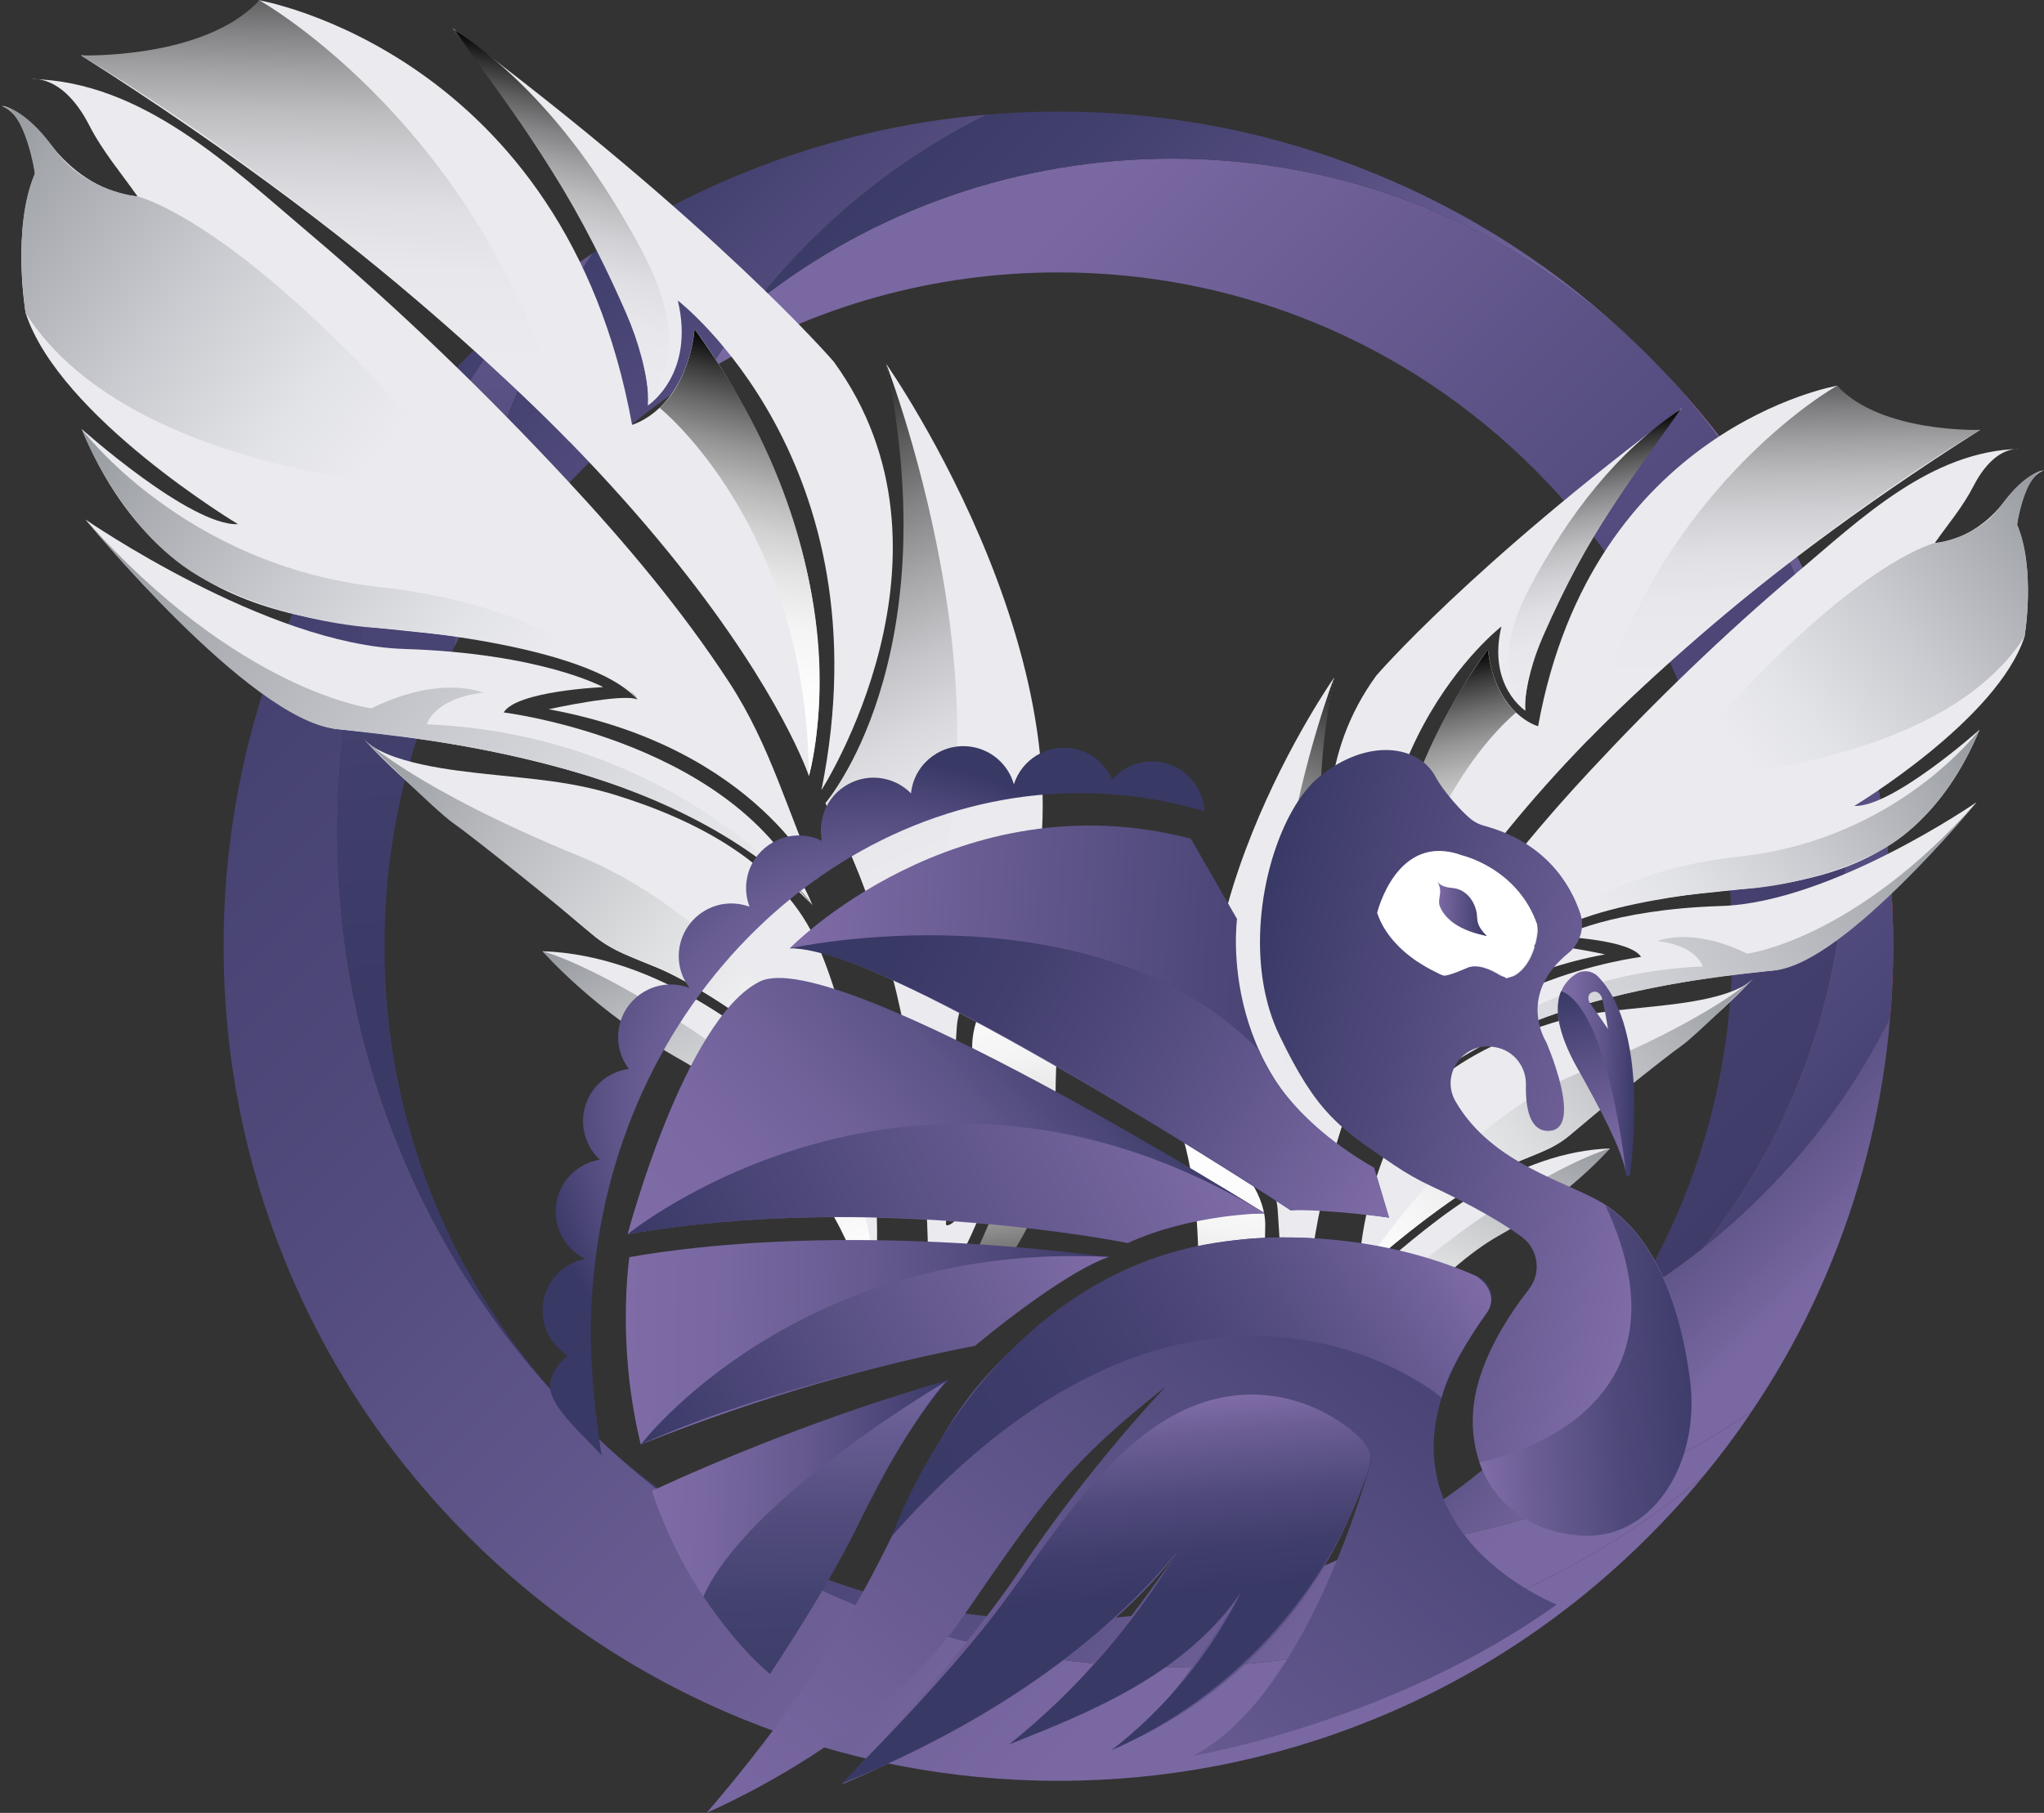 <svg width="833" height="739" viewBox="0 0 833 739" fill="none" xmlns="http://www.w3.org/2000/svg">
<rect x="0" y="0" width="833" height="739" fill="#333333" stroke="none"/>
<path d="M752.35 339.3C752.35 401.65 731.75 460.76 693.75 508.96C702.29 502.24 710.49 494.94 718.3 487.13C739.73 465.7 757.19 441.36 770.27 414.99C771.12 405.28 771.54 395.5 771.55 385.67C771.55 341.5 763.17 298.45 746.64 257.68C730.41 217.65 706.96 181.51 676.87 150.19C725.6 201.45 752.35 268.33 752.35 339.3Z" fill="url(#paint0_linear)"/>
<path d="M308.07 123.28C356.27 85.28 415.38 64.68 477.71 64.66C548.7 64.68 615.58 91.43 666.85 140.16C668.55 141.78 670.23 143.42 671.91 145.1C673.59 146.78 675.25 148.48 676.89 150.2C725.6 201.44 752.35 268.32 752.35 339.3C752.35 401.65 731.75 460.76 693.75 508.96C684.97 515.88 675.84 522.25 666.39 527.98C692.19 485.5 705.97 436.64 705.97 385.68C705.97 312.33 677.4 243.36 625.53 191.48C573.67 139.62 504.7 111.06 431.33 111.04C380.36 111.04 331.53 124.84 289.07 150.66C294.8 141.21 301.15 132.06 308.07 123.28Z" fill="url(#paint1_linear)"/>
<path d="M190.76 145.1C198.55 137.31 206.63 129.94 215.06 123.02C193.08 149.63 175.42 179.19 162.41 211.29C145.86 252.07 137.48 295.13 137.5 339.32C137.5 383.49 145.86 426.56 162.39 467.33C178.66 507.36 202.11 543.5 232.2 574.82C233.82 576.52 235.46 578.2 237.14 579.88C238.82 581.56 240.52 583.22 242.24 584.86C273.56 614.95 309.69 638.4 349.71 654.65C390.47 671.18 433.55 679.54 477.72 679.54C521.89 679.54 564.96 671.18 605.75 654.63C637.86 641.62 667.41 623.97 694 601.96C687.08 610.38 679.71 618.47 671.92 626.26C639.46 658.72 601.6 683.89 559.37 701.01C518.61 717.54 475.51 725.92 431.34 725.92C387.17 725.92 344.12 717.54 303.35 701.01C261.12 683.89 223.24 658.74 190.76 626.26C158.3 593.8 133.15 555.92 116.03 513.69C99.5 472.93 91.12 429.87 91.12 385.7C91.1 341.51 99.5 298.44 116.03 257.67C133.15 215.44 158.3 177.57 190.76 145.1Z" fill="url(#paint2_linear)"/>
<path d="M752.35 339.3C752.35 401.65 731.75 460.76 693.75 508.96C702.29 502.24 710.49 494.94 718.3 487.13C739.73 465.7 757.19 441.36 770.27 414.99C771.12 405.28 771.54 395.5 771.55 385.67C771.55 341.5 763.17 298.45 746.64 257.68C730.41 217.65 706.96 181.51 676.87 150.19C725.6 201.45 752.35 268.33 752.35 339.3Z" fill="url(#paint3_linear)"/>
<path d="M242.24 584.86C293.48 633.57 360.34 660.34 431.34 660.32C474.4 660.32 515.93 650.49 553.4 631.89C587.34 629.02 620.44 621.08 652.13 608.25C673.92 599.43 694.54 588.46 713.83 575.41C707.7 584.58 701.08 593.42 694 601.96C667.41 623.96 637.85 641.62 605.75 654.63C564.97 671.18 521.89 679.54 477.72 679.54C433.55 679.54 390.48 671.18 349.71 654.65C309.69 638.39 273.55 614.95 242.24 584.86Z" fill="url(#paint4_linear)"/>
<path d="M215.05 123.02C223.59 115.94 232.43 109.32 241.6 103.19C228.57 122.5 217.6 143.12 208.78 164.91C195.91 196.64 187.98 229.75 185.12 263.74C166.52 301.16 156.69 342.66 156.69 385.68C156.69 456.69 183.46 523.55 232.19 574.82C202.1 543.51 178.65 507.37 162.38 467.33C145.85 426.57 137.49 383.49 137.49 339.32C137.47 295.13 145.85 252.08 162.4 211.29C175.42 179.19 193.07 149.63 215.05 123.02Z" fill="url(#paint5_linear)"/>
<path d="M241.6 103.19C260.91 90.16 281.53 79.19 303.32 70.37C335.05 57.5 368.16 49.57 402.13 46.73C375.72 59.82 351.34 77.27 329.89 98.72C322.08 106.53 314.79 114.73 308.06 123.27C301.14 132.05 294.79 141.2 289.06 150.65C279.61 156.38 270.46 162.73 261.68 169.65C253.14 176.37 244.94 183.67 237.13 191.48C215.68 212.93 198.2 237.33 185.12 263.74C187.99 229.76 195.91 196.64 208.78 164.91C217.6 143.13 228.58 122.51 241.6 103.19Z" fill="url(#paint6_linear)"/>
<path d="M329.9 98.73C351.35 77.28 375.73 59.82 402.14 46.74C411.81 45.89 421.55 45.47 431.36 45.47C475.53 45.47 518.58 53.85 559.35 70.38C599.4 86.63 635.54 110.08 666.86 140.17C615.6 91.44 548.72 64.69 477.72 64.67C415.39 64.69 356.28 85.29 308.08 123.29C314.79 114.74 322.09 106.53 329.9 98.73Z" fill="url(#paint7_linear)"/>
<path d="M718.31 487.14C739.74 465.71 757.2 441.37 770.28 415C767.41 448.94 759.49 482.02 746.66 513.71C737.84 535.5 726.87 556.12 713.82 575.41C694.52 588.46 673.91 599.43 652.12 608.25C620.43 621.08 587.34 629.03 553.39 631.89C579.76 618.8 604.12 601.33 625.55 579.9C633.36 572.09 640.65 563.89 647.38 555.35C654.3 546.57 660.67 537.44 666.4 527.99C675.85 522.26 684.98 515.89 693.76 508.97C702.29 502.24 710.5 494.95 718.31 487.14Z" fill="url(#paint8_linear)"/>
<path d="M529.19 594.51C529.19 594.51 488.14 568.6 488.41 519.65C488.68 470.7 477.8 452.52 477.8 452.52C477.8 452.52 516.36 474.93 515.63 500.13C514.9 525.33 517.05 536.35 517.05 536.35C517.05 536.35 504.76 528.93 501.52 514.72C498.29 500.5 491.68 531.1 529.19 594.51Z" fill="url(#paint9_linear)"/>
<path d="M506.12 532.48C506.12 532.48 510.51 556.78 530.3 586.65C530.3 586.65 524.77 489.61 563.61 419.75C563.61 419.75 522.23 371.42 543.74 276.13C543.74 276.13 469.21 382.24 500.08 464.23C500.08 464.23 519.49 476.76 520.67 492.82C521.85 508.88 524.23 557.57 524.23 557.57C524.23 557.57 521.41 561.59 506.12 532.48Z" fill="#EBEBEF"/>
<path d="M564.92 415.48C564.92 415.48 515.21 338.16 560.9 275.38C560.9 275.38 599.4 230.55 685.46 166.35C685.46 166.35 619.43 250.64 621.66 289.72C621.66 289.72 606.1 279.62 611.87 255.39C611.87 255.4 543.27 308.13 564.92 415.48Z" fill="#EBEBEF"/>
<path d="M606.38 264.76C606.38 264.76 551.26 334.97 569.02 410.89C569.02 410.89 604.4 303.86 806.97 175.23C806.97 175.23 761.97 178.36 748.68 157.23C748.68 157.23 648.88 174.36 626.83 296.03C626.83 296.04 609.54 291.45 606.38 264.76Z" fill="#EBEBEF"/>
<path d="M549.91 595.68C546.08 571.52 566.92 539.45 582.76 523.39C604.34 501.52 634.34 490.13 656.09 468.16C637.46 468.78 619.48 475.72 603.49 485.32C587.5 494.92 573.28 507.13 559.14 519.28C541.8 534.19 546.68 575.3 549.91 595.68Z" fill="#EBEBEF"/>
<path d="M632.02 467.8C634.52 466.51 636.94 465.02 639.23 463.17C647.4 456.54 655.17 449.42 663.44 442.87C681.08 428.92 699.22 415.39 714.54 398.81C707.15 406.82 684.46 409.13 674.26 410.24C659.46 411.85 646.72 412.6 632.27 417.07C606.11 425.16 577.42 439.62 566.06 466.17C559.38 481.79 553.93 502.33 553.96 519.39C564.04 510.15 574.76 501.51 585.78 493.43C594.32 487.17 603.15 481.15 612.58 476.3C619.01 472.99 625.77 471.02 632.02 467.8Z" fill="#EBEBEF"/>
<path d="M567.83 453.11C567.83 453.11 596.99 407.16 723.8 395.48C723.8 395.48 750.39 392.36 805.52 326.99C805.52 326.99 746.32 367.92 701.37 369.32C656.42 370.72 636.25 381.8 636.25 381.8C636.25 381.8 664.52 383 668.79 390.08C668.8 390.08 589.99 399.69 567.83 453.11Z" fill="#EBEBEF"/>
<path d="M565.87 445.23C565.87 445.23 585.78 401.57 654.12 389.04C654.12 389.04 629.59 383.63 625.07 385.88C625.07 385.88 629.46 374.71 674.09 366.77C718.72 358.83 777.36 367.9 806.73 297.44C806.73 297.44 771.16 329.21 755.65 328.53C755.65 328.53 813.97 293.52 825.06 259.54C825.06 259.54 829.74 232.57 822.03 213.9C822.03 213.9 823.93 195.08 832.83 191.8C832.83 191.8 827.68 191.1 815.63 205.94C809.06 214.02 798.91 220.57 788.49 221.36C793.69 213.9 799.82 206.83 804.41 197.88C808.27 190.36 814.74 182.63 823.19 182.98C786.91 183.71 758.23 211.51 732.16 233.56C702.55 258.61 674.6 285.62 648.19 314.01C628.96 334.68 610.63 356.44 595.16 380.09C581.35 401.22 576 423.01 565.87 445.23Z" fill="#EBEBEF"/>
<path d="M549.91 595.68C549.91 595.68 538.31 551.98 569.95 523C601.59 494.02 639.92 472.81 656.1 468.16C656.1 468.16 639.11 487.89 610.52 503.88C589.7 515.53 547.54 555.44 549.91 595.68Z" fill="url(#paint10_linear)"/>
<path d="M553.97 519.39C553.97 519.39 590.16 459.09 643.92 437.12C697.68 415.15 714.55 398.81 714.55 398.81C714.55 398.81 691.4 422.07 685.05 426.47C678.7 430.87 647.89 455.61 639.24 463.17C639.24 463.17 635.45 466.48 629.77 468.9C624.1 471.32 620.82 472.62 619.21 473.29C617.6 473.96 594.31 483.16 553.97 519.39Z" fill="url(#paint11_linear)"/>
<path d="M567.83 453.11C567.83 453.11 610.98 397.38 693.91 393.96C693.91 393.96 691.79 385.63 675.53 383.61C675.53 383.61 689.14 377.54 712.05 388.74C712.05 388.74 755.58 383.3 805.52 326.98C805.52 326.98 752.31 392.06 723.8 395.47C695.3 398.89 614.44 404.9 567.83 453.11Z" fill="url(#paint12_linear)"/>
<path d="M625.07 385.87C625.07 385.87 645.36 356.13 709.43 349.07C773.5 342.01 806.73 297.42 806.73 297.42C806.73 297.42 793.77 332.23 766.04 346.87C738.31 361.51 709.56 362.47 709.56 362.47C709.56 362.47 641.68 367.04 625.07 385.87Z" fill="url(#paint13_linear)"/>
<path d="M543.73 276.13C543.73 276.13 493.18 407.19 541.25 478.31C541.25 478.31 550.39 441.77 563.6 419.75C563.61 419.75 523.64 373.56 543.73 276.13Z" fill="url(#paint14_linear)"/>
<path d="M569.02 410.89C569.02 410.89 548.92 343.5 606.38 264.76C606.38 264.76 607.63 281.51 617.85 290.46C617.85 290.46 569.73 328.8 569.02 410.89Z" fill="url(#paint15_linear)"/>
<path d="M621.12 289.29C621.9 278.97 624.7 268.82 628.86 259.35C647.68 216.39 664.09 196.4 685.11 166.72C658.67 184.15 639.08 210.35 624.09 238.25C614.99 255.18 610.2 271.87 621.12 289.29Z" fill="url(#paint16_linear)"/>
<path d="M748.68 157.23C748.68 157.23 672.98 199.44 647.21 301.6C647.21 301.6 714.56 231.22 806.98 175.23C806.97 175.23 766.58 176.63 748.68 157.23Z" fill="url(#paint17_linear)"/>
<path d="M788.49 221.35C788.49 221.35 750.71 229.94 678.45 317.96C678.45 317.96 789 316.06 825.05 259.54C825.05 259.54 829.7 231.21 822.02 213.9C822.02 213.9 825.16 193.49 832.82 191.8C832.82 191.8 825.53 192.08 815.62 205.94C805.71 219.79 788.49 221.35 788.49 221.35Z" fill="url(#paint18_linear)"/>
<path d="M379.31 545.27C379.31 545.27 430.48 512.97 430.15 451.95C429.82 390.92 443.38 368.26 443.38 368.26C443.38 368.26 395.3 396.2 396.21 427.62C397.12 459.04 394.44 472.77 394.44 472.77C394.44 472.77 409.76 463.52 413.79 445.8C417.82 428.08 426.08 466.21 379.31 545.27Z" fill="url(#paint19_linear)"/>
<path d="M408.08 467.94C408.08 467.94 402.6 498.23 377.94 535.47C377.94 535.47 384.84 414.49 336.41 327.41C336.41 327.41 388 267.16 361.18 148.36C361.18 148.36 454.1 280.64 415.61 382.86C415.61 382.86 391.41 398.48 389.94 418.5C388.47 438.52 385.5 499.22 385.5 499.22C385.5 499.22 389.01 504.23 408.08 467.94Z" fill="#EBEBEF"/>
<path d="M334.76 322.08C334.76 322.08 396.73 225.68 339.77 147.42C339.77 147.42 291.77 91.54 184.49 11.49C184.49 11.49 266.81 116.58 264.02 165.3C264.02 165.3 283.42 152.71 276.23 122.5C276.23 122.51 361.76 188.25 334.76 322.08Z" fill="#EBEBEF"/>
<path d="M283.08 134.18C283.08 134.18 351.8 221.71 329.66 316.35C329.66 316.35 285.56 182.92 33.01 22.57C33.01 22.57 89.1 26.47 105.68 0.13C105.68 0.13 230.1 21.49 257.59 173.17C257.59 173.18 279.14 167.46 283.08 134.18Z" fill="#EBEBEF"/>
<path d="M353.48 546.73C358.25 516.61 332.28 476.63 312.52 456.6C285.62 429.33 248.21 415.14 221.1 387.75C244.33 388.52 266.75 397.17 286.67 409.14C306.59 421.1 324.33 436.33 341.95 451.48C363.59 470.07 357.5 521.32 353.48 546.73Z" fill="#EBEBEF"/>
<path d="M251.12 387.3C248 385.69 244.98 383.84 242.13 381.52C231.94 373.25 222.25 364.37 211.94 356.22C189.95 338.82 167.33 321.97 148.24 301.29C157.46 311.27 185.74 314.15 198.45 315.54C216.9 317.55 232.78 318.49 250.79 324.06C283.41 334.15 319.17 352.18 333.33 385.28C341.66 404.76 348.45 430.36 348.42 451.63C335.85 440.11 322.49 429.33 308.75 419.26C298.11 411.46 287.09 403.95 275.34 397.9C267.34 393.77 258.91 391.31 251.12 387.3Z" fill="#EBEBEF"/>
<path d="M331.14 368.99C331.14 368.99 294.78 311.7 136.69 297.14C136.69 297.14 103.54 293.26 34.81 211.75C34.81 211.75 108.61 262.78 164.64 264.53C220.67 266.28 245.82 280.09 245.82 280.09C245.82 280.09 210.58 281.59 205.26 290.42C205.26 290.41 303.51 302.39 331.14 368.99Z" fill="#EBEBEF"/>
<path d="M333.58 359.16C333.58 359.16 308.76 304.73 223.56 289.11C223.56 289.11 254.14 282.37 259.78 285.17C259.78 285.17 254.31 271.24 198.67 261.34C143.03 251.44 69.93 262.75 33.32 174.91C33.32 174.91 77.67 214.52 97 213.67C97 213.67 24.3 170.02 10.47 127.67C10.47 127.67 4.63 94.05 14.24 70.77C14.24 70.77 11.87 47.31 0.77 43.22C0.77 43.22 7.19 42.35 22.22 60.84C30.41 70.91 43.07 79.08 56.05 80.06C49.57 70.76 41.92 61.94 36.21 50.79C31.4 41.41 23.33 31.78 12.79 32.22C58.02 33.13 93.77 67.78 126.27 95.28C163.18 126.51 198.02 160.18 230.95 195.58C254.92 221.35 277.77 248.47 297.06 277.97C314.28 304.3 320.96 331.47 333.58 359.16Z" fill="#EBEBEF"/>
<path d="M353.48 546.73C353.48 546.73 367.94 492.25 328.5 456.12C289.06 419.99 241.28 393.55 221.1 387.75C221.1 387.75 242.28 412.35 277.92 432.29C303.87 446.81 356.43 496.56 353.48 546.73Z" fill="url(#paint20_linear)"/>
<path d="M348.42 451.62C348.42 451.62 303.3 376.45 236.29 349.06C169.28 321.67 148.24 301.29 148.24 301.29C148.24 301.29 177.1 330.28 185.02 335.77C192.94 341.26 231.34 372.1 242.13 381.52C242.13 381.52 246.86 385.64 253.93 388.67C261 391.69 265.08 393.3 267.09 394.15C269.1 394.99 298.12 406.46 348.42 451.62Z" fill="url(#paint21_linear)"/>
<path d="M331.14 368.99C331.14 368.99 277.35 299.52 173.96 295.25C173.96 295.25 176.6 284.86 196.87 282.34C196.87 282.34 179.91 274.77 151.34 288.74C151.34 288.74 97.08 281.96 34.81 211.75C34.81 211.75 101.15 292.89 136.69 297.14C172.23 301.39 273.03 308.89 331.14 368.99Z" fill="url(#paint22_linear)"/>
<path d="M259.78 285.17C259.78 285.17 234.49 248.1 154.61 239.3C74.73 230.5 33.31 174.91 33.31 174.91C33.31 174.91 49.47 218.3 84.04 236.56C118.61 254.82 154.45 256 154.45 256C154.45 256 239.08 261.69 259.78 285.17Z" fill="url(#paint23_linear)"/>
<path d="M361.18 148.36C361.18 148.36 424.19 311.74 364.27 400.41C364.27 400.41 352.87 354.85 336.41 327.4C336.41 327.41 386.23 269.81 361.18 148.36Z" fill="url(#paint24_linear)"/>
<path d="M329.66 316.36C329.66 316.36 354.71 232.35 283.08 134.19C283.08 134.19 281.52 155.07 268.78 166.23C268.78 166.23 328.77 214.02 329.66 316.36Z" fill="url(#paint25_linear)"/>
<path d="M264.71 164.76C263.74 151.9 260.24 139.25 255.07 127.43C231.6 73.87 211.15 48.95 184.95 11.95C217.91 33.68 242.34 66.34 261.02 101.12C272.34 122.24 278.32 143.05 264.71 164.76Z" fill="url(#paint26_linear)"/>
<path d="M105.68 0.13C105.68 0.13 200.05 52.75 232.18 180.11C232.18 180.11 148.22 92.37 33.01 22.57C33.01 22.57 83.37 24.32 105.68 0.13Z" fill="url(#paint27_linear)"/>
<path d="M56.05 80.06C56.05 80.06 103.15 90.77 193.23 200.49C193.23 200.49 55.41 198.12 10.47 127.66C10.47 127.66 4.68 92.34 14.24 70.76C14.24 70.76 10.32 45.32 0.77 43.21C0.77 43.21 9.86 43.55 22.22 60.83C34.58 78.12 56.05 80.06 56.05 80.06Z" fill="url(#paint28_linear)"/>
<path d="M490.9 330.74C483.25 328.45 475.36 326.65 467.27 325.4C361.84 309.02 261.76 389.78 243.73 505.78C239 536.24 240.26 559.62 245.13 593.24C238.51 585.63 224.48 574.07 224.18 565.43C224 560.13 227.64 555.71 231.36 552.5C224.2 548.11 220 539.73 221.37 530.92C222.8 521.74 229.84 514.83 238.46 513.16C230.22 509.15 225.19 500.12 226.68 490.59C228.14 481.17 235.53 474.15 244.46 472.72C239.43 468.03 236.73 461.01 237.86 453.71C239.36 444.06 247.07 436.93 256.29 435.74C252.88 431.26 251.23 425.46 252.16 419.46C253.98 407.76 264.94 399.75 276.64 401.56C278.16 401.8 279.62 402.2 281.01 402.72C277.4 397.99 275.76 391.79 277.05 385.43C279.02 375.72 287.59 368.5 297.5 368.28C300.33 368.22 303.02 368.7 305.45 369.59C304.1 366.02 303.66 362.04 304.43 357.98C306.59 346.63 317.68 338.92 329.07 340.85C331.17 341.2 333.15 341.85 334.96 342.74C334.29 339.45 334.37 335.92 335.39 332.39C338.25 322.57 347.9 316.08 358.08 317.1C363.32 317.63 367.88 319.96 371.26 323.4C371.3 323.03 371.35 322.67 371.4 322.31C373.22 310.61 384.18 302.6 395.87 304.41C404.4 305.74 410.96 311.91 413.19 319.69C416.35 309.8 426.32 303.4 436.9 305.04C444.47 306.22 450.48 311.21 453.3 317.75C457.98 312.38 465.22 309.45 472.77 310.63C482.99 312.25 490.4 320.8 490.9 330.74Z" fill="url(#paint29_radial)"/>
<path d="M634.41 654.06C627.68 658.89 620.8 663.37 613.87 667.51C611.12 669.17 608.35 670.77 605.58 672.33L605.57 672.34C577.79 687.91 549.93 698.39 528.13 705.15C514.33 709.43 502.96 712.21 495.59 713.83C489.71 715.12 486.38 715.68 486.38 715.68C533.23 691.17 557.71 599.73 559.53 592.75C540.61 656.83 498.86 689.11 473.19 703.49C473.18 703.5 473.17 703.51 473.16 703.51C462.2 709.65 454.18 712.53 452.14 713.2C453.83 712.58 455.6 711.64 457.43 710.42C477.53 697.11 504.57 651.32 506.4 648.21C495.25 666.05 475.42 680.28 456.67 690.64C433.91 703.22 412.71 710.11 410.43 710.83C414.57 709.3 419.69 705.48 425.26 700.3C448.08 679.03 478.46 634.82 480.55 631.77C453.2 668.54 403.5 697.83 371.95 713.88C367.57 716.11 363.54 718.07 359.97 719.79C349.93 724.56 343.52 727.19 343.14 727.35C343.51 726.95 350.82 719.29 361.06 707.87C363.39 705.28 365.86 702.5 368.44 699.56C383.73 682.19 402.68 659.5 415.71 639.99C443.12 598.92 473.21 567.17 475.05 565.23L475.12 565.16C435.96 596.38 426.72 609.15 392.22 659.4C381 675.74 366.07 689.85 351.01 701.46C324.32 722.07 297.27 734.79 289.97 738.06C289.96 738.06 289.96 738.07 289.95 738.07C288.82 738.57 288.16 738.85 288.07 738.88C305.46 718.55 318.94 700.69 329.75 684.74C381.82 607.87 371.65 575.78 437.72 530.15C500.58 486.73 573.56 508.84 601.68 520.17C607.66 522.58 609.74 529.98 605.9 535.17C603.77 538.06 601.81 540.89 600.04 543.67C585.36 566.54 582.32 585.53 585.33 600.91C587.49 611.99 592.8 621.23 599.17 628.7C607.21 638.16 616.94 644.82 624.13 648.93C630.16 652.41 634.41 654.06 634.41 654.06Z" fill="url(#paint30_linear)"/>
<path d="M688.71 561.98C684.38 528.85 673.16 504.18 655.34 491.88C655 491.63 654.64 491.4 654.3 491.17C654.21 491.11 654.12 491.05 654.03 490.99C639.83 481.83 608.26 475.06 593.18 448.96C586.87 438.03 596.35 424.64 608.77 426.77C608.94 426.8 609.11 426.84 609.29 426.86C616.71 428.07 622.01 434.62 621.86 442.15C621.67 451.35 623.3 461.18 631.14 460.99C640.6 460.74 637.44 445.71 633.98 435.06C632.61 430.81 631.19 427.28 630.5 425.62C630.29 425.1 630.05 424.59 629.77 424.09C628.01 420.95 619.98 404.13 639.18 388.49C644.01 384.55 645.95 378.02 643.95 372.12C640.01 360.56 630.02 343.42 604.78 336.59C603.1 336.14 601.51 335.4 600.09 334.39C596.27 331.67 588.04 322.38 585.15 316.84C578.22 303.57 557.16 300.6 537.53 316.75C530.57 322.46 524.36 332.82 519.99 345.4C518.96 348.34 518.03 351.41 517.23 354.57C513.46 369.33 512.22 386.08 514.98 401.68C516.23 408.72 518.28 415.52 521.29 421.81C536.78 454.13 546.01 459.9 568.08 474.87C572.96 478.18 578.08 481.1 583.42 483.58C592.78 487.93 608.81 495.9 620.09 504.14C626.97 509.17 628.3 518.88 623.05 525.59C614.18 536.93 601.47 556.36 600.31 575.87C599.87 583.23 600.82 589.97 602.9 595.94C607.99 610.58 619.87 620.65 634.67 624.27C638.58 625.23 642.71 625.74 646.96 625.78C673.81 625.92 693.14 595.93 688.71 561.98ZM587.66 397.43C587.66 397.43 579.48 394.2 572.02 387.56C562.86 379.41 561.55 365.49 569.49 356.16C575.04 349.64 583.74 344.6 596.61 349.56C596.61 349.56 618.19 354.97 626.11 376.16C626.6 377.47 626.78 378.88 626.61 380.27C626.12 384.34 624.32 393.13 617.76 397.41C615.7 398.76 613.05 398.67 610.97 397.38C607.68 395.34 602 392.63 597.55 394.65C597.54 394.66 589.04 398.26 587.66 397.43Z" fill="url(#paint31_linear)"/>
<path d="M561.24 372.1C561.24 372.1 569.19 338.88 595.83 348.66C595.83 348.66 618.69 353.96 626.45 376.99C626.45 376.99 626.45 394.93 613.92 398.8C613.92 398.8 604.38 391.26 597.82 394.52C597.82 394.52 589.47 398.39 588.08 397.58C588.08 397.57 567 389.62 561.24 372.1Z" fill="white"/>
<path d="M451.91 512.37C442.58 516.09 433.29 520.96 424.22 527.22C413.55 534.59 404.78 541.63 397.35 548.56C358.88 556.03 312.28 568.4 261.14 588.83C256.66 570.5 254.63 551.11 255.11 531.17C255.26 524.85 255.71 518.61 256.46 512.46C284.92 507.4 351.34 499.72 451.91 512.37Z" fill="url(#paint32_linear)"/>
<path d="M386.59 562.5C358.58 593.86 351.92 626.06 313.79 682.35C291.42 662.16 275.3 636.54 265.66 607.72C291.83 595.68 335.64 577.19 386.59 562.5Z" fill="url(#paint33_linear)"/>
<path d="M515.51 494.6C515.51 494.6 485.08 494 459.57 506.69C459.57 506.69 354.37 485.55 255.78 503.09C255.78 503.09 278.94 415.31 309.68 400.09C340.42 384.87 515.51 494.6 515.51 494.6Z" fill="url(#paint34_linear)"/>
<path d="M566.08 496.34C566.08 496.34 538.35 492.06 525.96 493.34C525.96 493.34 358.05 383.54 321.82 386.57C321.82 386.57 389.63 317.1 485.28 341.84L504.14 374.62C504.14 374.62 494.77 442.78 560.01 476.01L566.08 496.34Z" fill="url(#paint35_linear)"/>
<path d="M386.59 562.5C386.59 562.5 304.39 610.29 286.65 650.87C286.65 650.87 299.95 671.04 313.79 682.35C313.79 682.35 339.02 644.78 351.21 618.38C363.4 591.98 384.18 562.75 386.59 562.5Z" fill="url(#paint36_linear)"/>
<path d="M261.15 588.83C261.15 588.83 324.35 505.79 451.91 512.37C451.91 512.37 436.59 516.32 397.35 548.57C397.35 548.56 318.08 563.08 261.15 588.83Z" fill="url(#paint37_linear)"/>
<path d="M255.78 503.1C255.78 503.1 372.58 407.7 515.51 494.61C515.51 494.61 485.93 494.71 459.57 506.7C459.57 506.7 361.01 485.35 255.78 503.1Z" fill="url(#paint38_linear)"/>
<path d="M566.08 496.34C566.08 496.34 540.74 492.87 525.96 493.34C525.96 493.34 364.04 386.07 321.82 386.57C321.82 386.57 445.73 359.28 513.14 428.19C513.14 428.19 521.43 453.94 560 476.01L566.08 496.34Z" fill="url(#paint39_linear)"/>
<path d="M651.34 398.15C648.97 395.7 645.17 395.17 642.29 397C640.1 398.39 637.72 400.6 636.27 404.02C636.27 404.02 636.25 404.05 636.22 404.11C635.73 405.26 635.35 406.55 635.12 407.99C635.11 408.09 635.1 408.18 635.08 408.27C634.74 410.43 634.74 412.93 635.19 415.81C635.44 417.42 635.87 419.11 636.45 420.89C638.07 425.92 640.87 431.55 644.05 437.49C644.1 437.59 644.19 437.74 644.31 437.95C646.5 442.03 648.87 446.26 651.17 450.54C651.2 450.58 651.22 450.63 651.24 450.67C654.43 456.62 657.48 462.66 659.72 468.55C659.73 468.57 659.74 468.59 659.74 468.6C661.03 472 662.06 475.36 662.68 478.61C662.69 478.63 662.69 478.65 662.69 478.67C662.7 478.69 662.7 478.7 662.7 478.72C662.88 479.66 664.24 479.64 664.35 478.68C666.48 461.59 669.88 417.39 651.34 398.15ZM648.18 404.84C649.37 403.93 651.33 403.82 652.54 406.06C653.48 407.82 655.32 419.49 655.32 419.49C655.32 419.49 649.47 410.94 648.24 409.36C647.03 407.78 647 405.75 648.18 404.84Z" fill="url(#paint40_linear)"/>
<path d="M662.7 478.74C662.7 478.74 655.73 411.5 636.28 404.02C636.28 404.02 630.11 414.29 644.01 437.41C644 437.41 662.16 468.94 662.7 478.74Z" fill="url(#paint41_linear)"/>
<path d="M606.01 381.54C605.01 380.68 604.13 379.62 603.41 378.52C602.77 377.53 602.3 376.49 602.12 375.33C601.93 374.1 601.97 372.83 601.7 371.61C601.37 370.12 600.82 368.68 600.05 367.36C598.74 365.13 596.75 363.35 594.3 362.47C593.55 362.2 592.81 362.05 592.02 361.98C589.67 361.78 587.12 361.28 585.61 359.27C586.58 360.56 587.01 362.31 586.9 363.91C586.78 365.62 586.17 367.35 586.66 369.05C587.02 370.29 587.73 371.42 588.49 372.46C589.55 373.91 590.88 375.16 592.33 376.21C594.41 377.72 596.75 378.84 599.16 379.71C600.21 380.09 601.28 380.42 602.37 380.71C602.95 380.87 603.54 381.01 604.13 381.15C604.72 381.28 605.41 381.52 606.01 381.54Z" fill="url(#paint42_linear)"/>
<path d="M646.98 626.02C642.73 625.99 638.61 625.48 634.69 624.51C619.89 620.89 608.01 610.83 602.92 596.18C616.41 593.29 692.29 573.13 654.31 491.42C654.66 491.65 655.02 491.89 655.35 492.13C673.17 504.43 684.39 529.1 688.72 562.23C693.17 596.19 673.84 626.18 646.98 626.02Z" fill="url(#paint43_linear)"/>
<path d="M343.03 727.07C363.53 705.94 384.07 684.77 402.4 661.73C429.97 627.08 460.74 566.96 512.17 568.51C526.92 568.96 541.34 574.82 552.45 584.49C557.72 589.08 559.77 593.15 557.47 599.9C540.44 650.05 501.53 692.33 452.97 713.46C475.2 696.2 493.46 673.87 505.97 648.65C495.36 664.65 480.13 677.19 463.61 686.97C447.08 696.75 429.19 703.96 411.33 711.04C438.67 689.11 462.06 662.27 480.04 632.18C444.35 675.5 394.99 705.84 343.03 727.07Z" fill="url(#paint44_linear)"/>
<path d="M587.52 569.71C587.52 569.71 487.88 485.19 363.57 626.02C363.57 626.02 401.68 515.16 504.2 505.48C504.2 505.48 552.89 498.53 601.68 520.18C601.68 520.18 611.76 526.69 605.9 535.18C605.9 535.18 590.36 556.44 587.52 569.71Z" fill="url(#paint45_linear)"/>
<defs>
<linearGradient id="paint0_linear" x1="780.643" y1="424.82" x2="591.47" y2="235.647" gradientUnits="userSpaceOnUse">
<stop offset="0.117" stop-color="#D24D56"/>
<stop offset="0.212" stop-color="#C84950"/>
<stop offset="0.531" stop-color="#AA3C3D"/>
<stop offset="0.805" stop-color="#983531"/>
<stop offset="1" stop-color="#91322D"/>
</linearGradient>
<linearGradient id="paint1_linear" x1="767.714" y1="435.021" x2="382.033" y2="49.341" gradientUnits="userSpaceOnUse">
<stop stop-color="#3F3C6A"/>
<stop offset="0.208" stop-color="#464170"/>
<stop offset="0.5" stop-color="#584F82"/>
<stop offset="0.84" stop-color="#76659E"/>
<stop offset="0.883" stop-color="#7A68A2"/>
</linearGradient>
<linearGradient id="paint2_linear" x1="563.269" y1="734.913" x2="-57.569" y2="114.075" gradientUnits="userSpaceOnUse">
<stop offset="0.117" stop-color="#7A68A2"/>
<stop offset="0.212" stop-color="#706198"/>
<stop offset="0.531" stop-color="#524B7D"/>
<stop offset="0.805" stop-color="#403E6C"/>
<stop offset="1" stop-color="#393966"/>
</linearGradient>
<linearGradient id="paint3_linear" x1="846.567" y1="490.744" x2="534.522" y2="178.699" gradientUnits="userSpaceOnUse">
<stop offset="0.117" stop-color="#3D3D6B"/>
<stop offset="0.178" stop-color="#434171"/>
<stop offset="0.511" stop-color="#61578C"/>
<stop offset="0.797" stop-color="#73639C"/>
<stop offset="1" stop-color="#7A68A2"/>
</linearGradient>
<linearGradient id="paint4_linear" x1="596.976" y1="698.992" x2="362.551" y2="464.567" gradientUnits="userSpaceOnUse">
<stop offset="0.117" stop-color="#7A68A2"/>
<stop offset="0.178" stop-color="#74649C"/>
<stop offset="0.511" stop-color="#564E81"/>
<stop offset="0.797" stop-color="#444271"/>
<stop offset="1" stop-color="#3D3D6B"/>
</linearGradient>
<linearGradient id="paint5_linear" x1="219.972" y1="575.855" x2="170.06" y2="5.356" gradientUnits="userSpaceOnUse">
<stop offset="0.313" stop-color="#3B3A67"/>
<stop offset="0.462" stop-color="#403E6B"/>
<stop offset="0.636" stop-color="#4E4879"/>
<stop offset="0.821" stop-color="#65598E"/>
<stop offset="0.961" stop-color="#7C69A3"/>
</linearGradient>
<linearGradient id="paint6_linear" x1="393.153" y1="254.675" x2="176.425" y2="37.947" gradientUnits="userSpaceOnUse">
<stop stop-color="#7A69A2"/>
<stop offset="0.754" stop-color="#3B3B68"/>
</linearGradient>
<linearGradient id="paint7_linear" x1="581.427" y1="225.604" x2="392.234" y2="36.411" gradientUnits="userSpaceOnUse">
<stop offset="0.117" stop-color="#7868A1"/>
<stop offset="0.178" stop-color="#72639B"/>
<stop offset="0.511" stop-color="#544D7F"/>
<stop offset="0.797" stop-color="#42406E"/>
<stop offset="1" stop-color="#3B3B68"/>
</linearGradient>
<linearGradient id="paint8_linear" x1="713.862" y1="575.384" x2="600.765" y2="462.287" gradientUnits="userSpaceOnUse">
<stop offset="0.117" stop-color="#7A68A2"/>
<stop offset="0.178" stop-color="#74649C"/>
<stop offset="0.511" stop-color="#564E80"/>
<stop offset="0.797" stop-color="#44426F"/>
<stop offset="1" stop-color="#3D3D69"/>
</linearGradient>
<linearGradient id="paint9_linear" x1="495.345" y1="590.425" x2="511.641" y2="456.679" gradientUnits="userSpaceOnUse">
<stop/>
<stop offset="0.016" stop-color="#0C0C0C"/>
<stop offset="0.091" stop-color="#3E3E3E"/>
<stop offset="0.171" stop-color="#6C6C6C"/>
<stop offset="0.255" stop-color="#949494"/>
<stop offset="0.343" stop-color="#B5B5B5"/>
<stop offset="0.437" stop-color="#D0D0D0"/>
<stop offset="0.539" stop-color="#E5E5E5"/>
<stop offset="0.653" stop-color="#F4F4F4"/>
<stop offset="0.788" stop-color="#FCFCFC"/>
<stop offset="1" stop-color="white"/>
</linearGradient>
<linearGradient id="paint10_linear" x1="562.972" y1="601.515" x2="627.772" y2="455.606" gradientUnits="userSpaceOnUse">
<stop stop-color="white"/>
<stop offset="0.193" stop-color="#FBFBFB"/>
<stop offset="0.387" stop-color="#EFF0F0"/>
<stop offset="0.581" stop-color="#DBDCDE"/>
<stop offset="0.775" stop-color="#BFC1C4"/>
<stop offset="0.968" stop-color="#9B9EA3"/>
<stop offset="1" stop-color="#94989D"/>
</linearGradient>
<linearGradient id="paint11_linear" x1="552.035" y1="516.951" x2="710.132" y2="393.195" gradientUnits="userSpaceOnUse">
<stop stop-color="white"/>
<stop offset="0.161" stop-color="#F6F6F7"/>
<stop offset="0.422" stop-color="#DEDFE1"/>
<stop offset="0.749" stop-color="#B7B9BD"/>
<stop offset="1" stop-color="#94989D"/>
</linearGradient>
<linearGradient id="paint12_linear" x1="584.336" y1="474.228" x2="792.948" y2="310.93" gradientUnits="userSpaceOnUse">
<stop stop-color="#EBEBEF"/>
<stop offset="0.187" stop-color="#E2E3E7"/>
<stop offset="0.491" stop-color="#CACBD0"/>
<stop offset="0.872" stop-color="#A3A6AB"/>
<stop offset="1" stop-color="#94989D"/>
</linearGradient>
<linearGradient id="paint13_linear" x1="642.176" y1="407.755" x2="797.751" y2="285.974" gradientUnits="userSpaceOnUse">
<stop offset="0.156" stop-color="#EBEBEF"/>
<stop offset="0.314" stop-color="#E2E3E7"/>
<stop offset="0.571" stop-color="#CACBD0"/>
<stop offset="0.892" stop-color="#A3A6AB"/>
<stop offset="1" stop-color="#94989D"/>
</linearGradient>
<linearGradient id="paint14_linear" x1="504.841" y1="464.136" x2="585.108" y2="278.898" gradientUnits="userSpaceOnUse">
<stop offset="0.151" stop-color="#EBEBEF"/>
<stop offset="0.254" stop-color="#E7E7EB"/>
<stop offset="0.363" stop-color="#DADADE"/>
<stop offset="0.476" stop-color="#C5C5C9"/>
<stop offset="0.59" stop-color="#A8A8AB"/>
<stop offset="0.706" stop-color="#838385"/>
<stop offset="0.823" stop-color="#555556"/>
<stop offset="0.939" stop-color="#1F1F20"/>
<stop offset="1"/>
</linearGradient>
<linearGradient id="paint15_linear" x1="605.409" y1="402.48" x2="575.162" y2="272.018" gradientUnits="userSpaceOnUse">
<stop stop-color="white"/>
<stop offset="0.212" stop-color="#FCFCFC"/>
<stop offset="0.347" stop-color="#F4F4F4"/>
<stop offset="0.461" stop-color="#E5E5E5"/>
<stop offset="0.563" stop-color="#D0D0D0"/>
<stop offset="0.657" stop-color="#B5B5B5"/>
<stop offset="0.746" stop-color="#949494"/>
<stop offset="0.829" stop-color="#6C6C6C"/>
<stop offset="0.909" stop-color="#3E3E3E"/>
<stop offset="0.984" stop-color="#0C0C0C"/>
<stop offset="1"/>
</linearGradient>
<linearGradient id="paint16_linear" x1="663.808" y1="279.412" x2="640.102" y2="177.162" gradientUnits="userSpaceOnUse">
<stop stop-color="#EBEBEF"/>
<stop offset="0.217" stop-color="#E8E8EC"/>
<stop offset="0.355" stop-color="#E0E0E4"/>
<stop offset="0.471" stop-color="#D1D1D5"/>
<stop offset="0.576" stop-color="#BDBDC0"/>
<stop offset="0.672" stop-color="#A2A2A5"/>
<stop offset="0.762" stop-color="#828284"/>
<stop offset="0.848" stop-color="#5B5B5C"/>
<stop offset="0.927" stop-color="#2F2F30"/>
<stop offset="1"/>
</linearGradient>
<linearGradient id="paint17_linear" x1="727.781" y1="276.218" x2="725.161" y2="133.753" gradientUnits="userSpaceOnUse">
<stop stop-color="#EBEBEF"/>
<stop offset="0.217" stop-color="#E8E8EC"/>
<stop offset="0.355" stop-color="#E0E0E4"/>
<stop offset="0.471" stop-color="#D1D1D5"/>
<stop offset="0.576" stop-color="#BDBDC0"/>
<stop offset="0.672" stop-color="#A2A2A5"/>
<stop offset="0.762" stop-color="#828284"/>
<stop offset="0.848" stop-color="#5B5B5C"/>
<stop offset="0.927" stop-color="#2F2F30"/>
<stop offset="1"/>
</linearGradient>
<linearGradient id="paint18_linear" x1="689.324" y1="331.861" x2="846.286" y2="208.994" gradientUnits="userSpaceOnUse">
<stop offset="0.156" stop-color="#EBEBEF"/>
<stop offset="0.314" stop-color="#E2E3E7"/>
<stop offset="0.571" stop-color="#CACBD0"/>
<stop offset="0.892" stop-color="#A3A6AB"/>
<stop offset="1" stop-color="#94989D"/>
</linearGradient>
<linearGradient id="paint19_linear" x1="421.383" y1="540.066" x2="401.068" y2="373.33" gradientUnits="userSpaceOnUse">
<stop/>
<stop offset="0.016" stop-color="#0C0C0C"/>
<stop offset="0.091" stop-color="#3E3E3E"/>
<stop offset="0.171" stop-color="#6C6C6C"/>
<stop offset="0.255" stop-color="#949494"/>
<stop offset="0.343" stop-color="#B5B5B5"/>
<stop offset="0.437" stop-color="#D0D0D0"/>
<stop offset="0.539" stop-color="#E5E5E5"/>
<stop offset="0.653" stop-color="#F4F4F4"/>
<stop offset="0.788" stop-color="#FCFCFC"/>
<stop offset="1" stop-color="white"/>
</linearGradient>
<linearGradient id="paint20_linear" x1="337.076" y1="553.892" x2="256.292" y2="371.994" gradientUnits="userSpaceOnUse">
<stop stop-color="white"/>
<stop offset="0.193" stop-color="#FBFBFB"/>
<stop offset="0.387" stop-color="#EFF0F0"/>
<stop offset="0.581" stop-color="#DBDCDE"/>
<stop offset="0.775" stop-color="#BFC1C4"/>
<stop offset="0.968" stop-color="#9B9EA3"/>
<stop offset="1" stop-color="#94989D"/>
</linearGradient>
<linearGradient id="paint21_linear" x1="350.71" y1="448.469" x2="153.617" y2="294.188" gradientUnits="userSpaceOnUse">
<stop stop-color="white"/>
<stop offset="0.161" stop-color="#F6F6F7"/>
<stop offset="0.422" stop-color="#DEDFE1"/>
<stop offset="0.749" stop-color="#B7B9BD"/>
<stop offset="1" stop-color="#94989D"/>
</linearGradient>
<linearGradient id="paint22_linear" x1="310.442" y1="395.209" x2="50.373" y2="191.631" gradientUnits="userSpaceOnUse">
<stop stop-color="#EBEBEF"/>
<stop offset="0.187" stop-color="#E2E3E7"/>
<stop offset="0.491" stop-color="#CACBD0"/>
<stop offset="0.872" stop-color="#A3A6AB"/>
<stop offset="1" stop-color="#94989D"/>
</linearGradient>
<linearGradient id="paint23_linear" x1="238.334" y1="312.34" x2="44.385" y2="160.52" gradientUnits="userSpaceOnUse">
<stop offset="0.156" stop-color="#EBEBEF"/>
<stop offset="0.314" stop-color="#E2E3E7"/>
<stop offset="0.571" stop-color="#CACBD0"/>
<stop offset="0.892" stop-color="#A3A6AB"/>
<stop offset="1" stop-color="#94989D"/>
</linearGradient>
<linearGradient id="paint24_linear" x1="409.545" y1="382.628" x2="309.479" y2="151.698" gradientUnits="userSpaceOnUse">
<stop offset="0.151" stop-color="#EBEBEF"/>
<stop offset="0.254" stop-color="#E7E7EB"/>
<stop offset="0.363" stop-color="#DADADE"/>
<stop offset="0.476" stop-color="#C5C5C9"/>
<stop offset="0.59" stop-color="#A8A8AB"/>
<stop offset="0.706" stop-color="#838385"/>
<stop offset="0.823" stop-color="#555556"/>
<stop offset="0.939" stop-color="#1F1F20"/>
<stop offset="1"/>
</linearGradient>
<linearGradient id="paint25_linear" x1="284.171" y1="305.763" x2="321.879" y2="143.121" gradientUnits="userSpaceOnUse">
<stop stop-color="white"/>
<stop offset="0.212" stop-color="#FCFCFC"/>
<stop offset="0.347" stop-color="#F4F4F4"/>
<stop offset="0.461" stop-color="#E5E5E5"/>
<stop offset="0.563" stop-color="#D0D0D0"/>
<stop offset="0.657" stop-color="#B5B5B5"/>
<stop offset="0.746" stop-color="#949494"/>
<stop offset="0.829" stop-color="#6C6C6C"/>
<stop offset="0.909" stop-color="#3E3E3E"/>
<stop offset="0.984" stop-color="#0C0C0C"/>
<stop offset="1"/>
</linearGradient>
<linearGradient id="paint26_linear" x1="211.367" y1="152.338" x2="240.921" y2="24.868" gradientUnits="userSpaceOnUse">
<stop stop-color="#EBEBEF"/>
<stop offset="0.217" stop-color="#E8E8EC"/>
<stop offset="0.355" stop-color="#E0E0E4"/>
<stop offset="0.471" stop-color="#D1D1D5"/>
<stop offset="0.576" stop-color="#BDBDC0"/>
<stop offset="0.672" stop-color="#A2A2A5"/>
<stop offset="0.762" stop-color="#828284"/>
<stop offset="0.848" stop-color="#5B5B5C"/>
<stop offset="0.927" stop-color="#2F2F30"/>
<stop offset="1"/>
</linearGradient>
<linearGradient id="paint27_linear" x1="131.614" y1="148.357" x2="134.88" y2="-29.249" gradientUnits="userSpaceOnUse">
<stop stop-color="#EBEBEF"/>
<stop offset="0.217" stop-color="#E8E8EC"/>
<stop offset="0.355" stop-color="#E0E0E4"/>
<stop offset="0.471" stop-color="#D1D1D5"/>
<stop offset="0.576" stop-color="#BDBDC0"/>
<stop offset="0.672" stop-color="#A2A2A5"/>
<stop offset="0.762" stop-color="#828284"/>
<stop offset="0.848" stop-color="#5B5B5C"/>
<stop offset="0.927" stop-color="#2F2F30"/>
<stop offset="1"/>
</linearGradient>
<linearGradient id="paint28_linear" x1="179.557" y1="217.725" x2="-16.122" y2="64.551" gradientUnits="userSpaceOnUse">
<stop offset="0.156" stop-color="#EBEBEF"/>
<stop offset="0.314" stop-color="#E2E3E7"/>
<stop offset="0.571" stop-color="#CACBD0"/>
<stop offset="0.892" stop-color="#A3A6AB"/>
<stop offset="1" stop-color="#94989D"/>
</linearGradient>
<radialGradient id="paint29_radial" cx="0" cy="0" r="1" gradientUnits="userSpaceOnUse" gradientTransform="translate(355.565 449.393) rotate(1.364) scale(139.601)">
<stop stop-color="#7F6CA7"/>
<stop offset="0.321" stop-color="#7C6AA4"/>
<stop offset="0.532" stop-color="#73649C"/>
<stop offset="0.712" stop-color="#64598E"/>
<stop offset="0.874" stop-color="#4F497B"/>
<stop offset="1" stop-color="#393966"/>
</radialGradient>
<linearGradient id="paint30_linear" x1="330.849" y1="842.214" x2="620.993" y2="478.244" gradientUnits="userSpaceOnUse">
<stop stop-color="#7F6CA7"/>
<stop offset="0.26" stop-color="#72629A"/>
<stop offset="0.746" stop-color="#4E487A"/>
<stop offset="1" stop-color="#393966"/>
</linearGradient>
<linearGradient id="paint31_linear" x1="497.206" y1="440.936" x2="710.012" y2="490.07" gradientUnits="userSpaceOnUse">
<stop stop-color="#393966"/>
<stop offset="0.344" stop-color="#534C7E"/>
<stop offset="0.846" stop-color="#7F6CA7"/>
</linearGradient>
<linearGradient id="paint32_linear" x1="254.726" y1="545.853" x2="450.963" y2="550.525" gradientUnits="userSpaceOnUse">
<stop stop-color="#7F6CA7"/>
<stop offset="0.21" stop-color="#7867A1"/>
<stop offset="0.514" stop-color="#65598F"/>
<stop offset="0.871" stop-color="#464272"/>
<stop offset="1" stop-color="#393966"/>
</linearGradient>
<linearGradient id="paint33_linear" x1="265.316" y1="620.381" x2="385.101" y2="623.233" gradientUnits="userSpaceOnUse">
<stop stop-color="#7F6CA7"/>
<stop offset="0.21" stop-color="#7867A1"/>
<stop offset="0.514" stop-color="#65598F"/>
<stop offset="0.871" stop-color="#464272"/>
<stop offset="1" stop-color="#393966"/>
</linearGradient>
<linearGradient id="paint34_linear" x1="296.924" y1="549.397" x2="446.215" y2="416.681" gradientUnits="userSpaceOnUse">
<stop stop-color="#7F6CA7"/>
<stop offset="0.252" stop-color="#7B69A4"/>
<stop offset="0.484" stop-color="#706199"/>
<stop offset="0.709" stop-color="#5D5488"/>
<stop offset="0.928" stop-color="#434170"/>
<stop offset="1" stop-color="#393966"/>
</linearGradient>
<linearGradient id="paint35_linear" x1="320.673" y1="405.438" x2="570.515" y2="420.123" gradientUnits="userSpaceOnUse">
<stop stop-color="#7F6CA7"/>
<stop offset="0.497" stop-color="#5A5185"/>
<stop offset="1" stop-color="#393966"/>
</linearGradient>
<linearGradient id="paint36_linear" x1="337.415" y1="682.061" x2="336.093" y2="563.039" gradientUnits="userSpaceOnUse">
<stop stop-color="#3E3E6A"/>
<stop offset="0.248" stop-color="#43426F"/>
<stop offset="0.556" stop-color="#534D7E"/>
<stop offset="0.894" stop-color="#6C6097"/>
<stop offset="1" stop-color="#7567A0"/>
</linearGradient>
<linearGradient id="paint37_linear" x1="263.115" y1="592.808" x2="446.176" y2="500.993" gradientUnits="userSpaceOnUse">
<stop stop-color="#393966"/>
<stop offset="1" stop-color="#7F6CA7"/>
</linearGradient>
<linearGradient id="paint38_linear" x1="279.404" y1="550.247" x2="490.328" y2="444.457" gradientUnits="userSpaceOnUse">
<stop stop-color="#393966"/>
<stop offset="1" stop-color="#7F6CA7"/>
</linearGradient>
<linearGradient id="paint39_linear" x1="336.099" y1="360.031" x2="571.116" y2="486.912" gradientUnits="userSpaceOnUse">
<stop offset="0.145" stop-color="#393966"/>
<stop offset="0.333" stop-color="#423F6E"/>
<stop offset="0.638" stop-color="#5A5185"/>
<stop offset="1" stop-color="#7F6CA7"/>
</linearGradient>
<linearGradient id="paint40_linear" x1="634.183" y1="437.162" x2="666.408" y2="437.93" gradientUnits="userSpaceOnUse">
<stop stop-color="#7F6CA7"/>
<stop offset="0.21" stop-color="#7867A1"/>
<stop offset="0.514" stop-color="#65598F"/>
<stop offset="0.871" stop-color="#464272"/>
<stop offset="1" stop-color="#393966"/>
</linearGradient>
<linearGradient id="paint41_linear" x1="659.826" y1="479.515" x2="638.514" y2="403.369" gradientUnits="userSpaceOnUse">
<stop stop-color="#7F6CA7"/>
<stop offset="0.228" stop-color="#75659E"/>
<stop offset="0.616" stop-color="#5A5185"/>
<stop offset="1" stop-color="#393966"/>
</linearGradient>
<linearGradient id="paint42_linear" x1="585.312" y1="370.136" x2="606.235" y2="370.634" gradientUnits="userSpaceOnUse">
<stop stop-color="#7F6CA7"/>
<stop offset="1" stop-color="#393966"/>
</linearGradient>
<linearGradient id="paint43_linear" x1="583.963" y1="563.452" x2="710.51" y2="554.542" gradientUnits="userSpaceOnUse">
<stop offset="0.14" stop-color="#7F6CA7"/>
<stop offset="0.312" stop-color="#6A5D93"/>
<stop offset="0.579" stop-color="#4F497A"/>
<stop offset="0.817" stop-color="#3F3D6B"/>
<stop offset="1" stop-color="#393966"/>
</linearGradient>
<linearGradient id="paint44_linear" x1="455.66" y1="717.211" x2="443.14" y2="574.104" gradientUnits="userSpaceOnUse">
<stop offset="0.458" stop-color="#393966"/>
<stop offset="0.573" stop-color="#3F3D6C"/>
<stop offset="0.726" stop-color="#504A7B"/>
<stop offset="0.9" stop-color="#6C5E95"/>
<stop offset="1" stop-color="#7F6CA7"/>
</linearGradient>
<linearGradient id="paint45_linear" x1="371.013" y1="637.918" x2="590.982" y2="500.466" gradientUnits="userSpaceOnUse">
<stop stop-color="#393966"/>
<stop offset="0.292" stop-color="#3C3B69"/>
<stop offset="0.511" stop-color="#464272"/>
<stop offset="0.706" stop-color="#564E81"/>
<stop offset="0.886" stop-color="#6C5E96"/>
<stop offset="1" stop-color="#7F6CA7"/>
</linearGradient>
</defs>
</svg>
